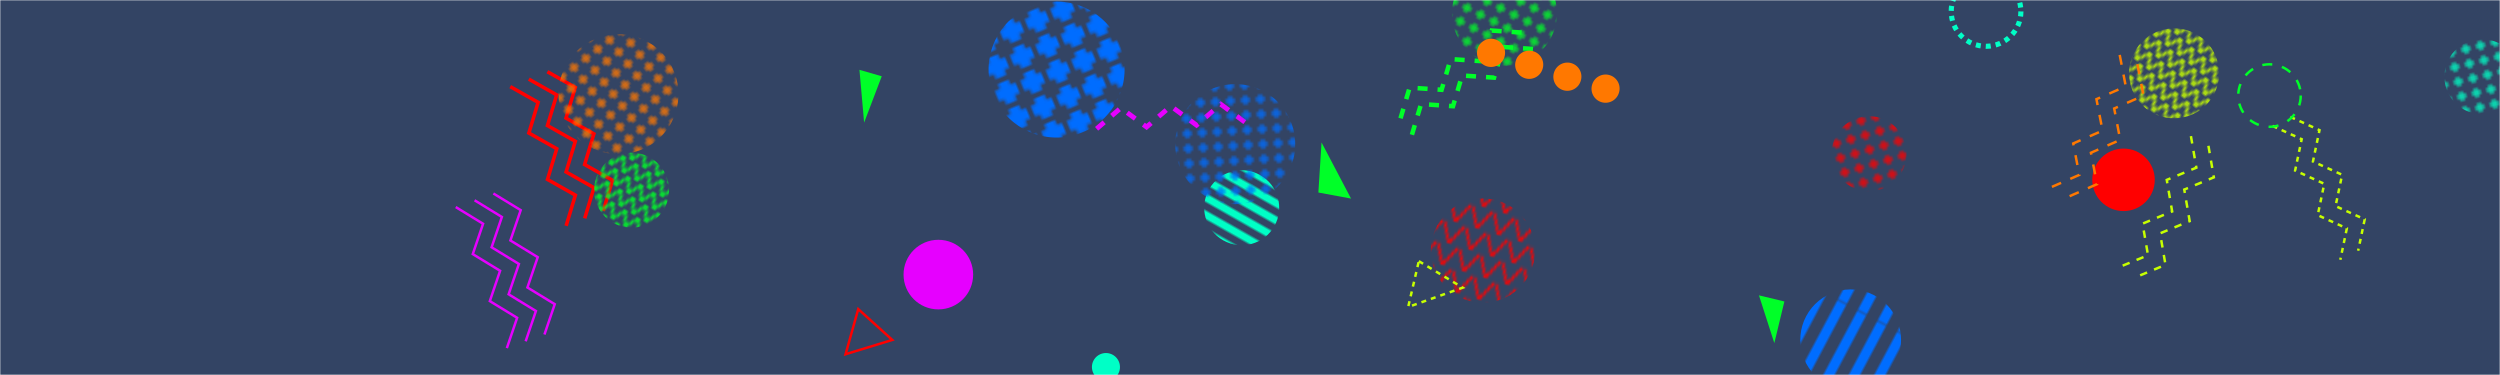 <svg xmlns="http://www.w3.org/2000/svg" version="1.1" xmlns:xlink="http://www.w3.org/1999/xlink" xmlns:svgjs="http://svgjs.com/svgjs" width="1000" height="150" preserveAspectRatio="none" viewBox="0 0 1000 150"><g mask="url(&quot;#SvgjsMask3778&quot;)" fill="none"><rect width="1000" height="150" x="0" y="0" fill="rgba(51, 68, 100, 1)"></rect><path d="M438.64 51.53L448.34 43.17 458.63 50.8 468.33 42.44 478.61 50.06 488.31 41.7 498.6 49.33" stroke="rgba(230, 0, 255, 1)" stroke-width="1.94" stroke-dasharray="4, 4"></path><path d="M861.45 154.17L873.93 157.05 873.86 169.86 886.34 172.74 886.26 185.55 898.74 188.43 898.67 201.24M855.18 159.13L867.66 162.01 867.58 174.82 880.06 177.7 879.99 190.51 892.46 193.39 892.39 206.2" stroke="rgba(0, 109, 255, 1)" stroke-width="2.65" stroke-dasharray="4, 4"></path><rect width="83.4" height="83.4" clip-path="url(&quot;#SvgjsClipPath3779&quot;)" x="551.48" y="58.54" fill="url(#SvgjsPattern3780)" transform="rotate(197.01, 593.18, 100.24)"></rect><path d="M343.78 27.93 L345.65 49.05L352.697 30.508z" fill="rgba(0, 255, 40, 1)"></path><path d="M445.22 141.99a5.6 5.6 0 1 0-5.68 9.66 5.6 5.6 0 1 0 5.68-9.66zM437.11 155.79a5.6 5.6 0 1 0-5.68 9.65 5.6 5.6 0 1 0 5.68-9.65zM429 169.58a5.6 5.6 0 1 0-5.68 9.65 5.6 5.6 0 1 0 5.68-9.65zM420.89 183.37a5.6 5.6 0 1 0-5.67 9.66 5.6 5.6 0 1 0 5.67-9.66z" fill="rgba(0, 255, 198, 1)"></path><path d="M218.95 28.68L230.1 34.98 226.4 47.24 237.55 53.54 233.85 65.81 245 72.11 241.3 84.37M211.53 31.66L222.68 37.96 218.98 50.22 230.13 56.52 226.43 68.79 237.58 75.09 233.88 87.35M204.1 34.64L215.25 40.94 211.55 53.2 222.7 59.5 219 71.77 230.15 78.07 226.45 90.33" stroke="rgba(255, 0, 0, 1)" stroke-width="1.43"></path><path d="M567.53 104.46 L585.07 115.07L563.271 122.794z" stroke="rgba(199, 255, 0, 1)" stroke-width="1" stroke-dasharray="2, 2"></path><path d="M703.58 118.14 L709.73 137.24L713.757 120.588z" fill="rgba(0, 255, 40, 1)"></path><rect width="60" height="60" clip-path="url(&quot;#SvgjsClipPath3781&quot;)" x="466.68" y="53.09" fill="url(#SvgjsPattern3782)" transform="rotate(209.68, 496.68, 83.09)"></rect><path d="M343.3 123.64 L356.91 135.97L338.227 141.683z" stroke="rgba(255, 0, 0, 1)" stroke-width="1"></path><circle r="13.938" cx="794.42" cy="4.58" stroke="rgba(0, 255, 198, 1)" stroke-width="2.05" stroke-dasharray="2, 2"></circle><path d="M560.21 47.33L563.85 35.05 576.63 35.91 580.27 23.64 593.05 24.5 596.69 12.22 609.47 13.08M564.77 53.9L568.42 41.62 581.2 42.48 584.84 30.2 597.62 31.06 601.26 18.79 614.04 19.65" stroke="rgba(0, 255, 40, 1)" stroke-width="1.81" stroke-dasharray="4, 4"></path><rect width="96" height="96" clip-path="url(&quot;#SvgjsClipPath3783&quot;)" x="199.4" y="-10.31" fill="url(#SvgjsPattern3784)" transform="rotate(142.43, 247.4, 37.69)"></rect><rect width="72" height="72" clip-path="url(&quot;#SvgjsClipPath3785&quot;)" x="833.64" y="-6.67" fill="url(#SvgjsPattern3786)" transform="rotate(218.53, 869.64, 29.33)"></rect><rect width="60" height="60" clip-path="url(&quot;#SvgjsClipPath3787&quot;)" x="222.64" y="46.07" fill="url(#SvgjsPattern3788)" transform="rotate(31.87, 252.64, 76.07)"></rect><circle r="13.92" cx="375.34" cy="109.84" fill="rgba(230, 0, 255, 1)"></circle><path d="M916.15 46.76L927.8 52.06 925.18 64.6 936.84 69.9 934.22 82.44 945.88 87.74 943.26 100.28M909.01 50.37L920.67 55.68 918.05 68.22 929.7 73.52 927.09 86.06 938.74 91.36 936.13 103.9" stroke="rgba(199, 255, 0, 1)" stroke-width="1" stroke-dasharray="2, 2"></path><rect width="60" height="60" clip-path="url(&quot;#SvgjsClipPath3789&quot;)" x="717.62" y="31.48" fill="url(#SvgjsPattern3790)" transform="rotate(163.86, 747.62, 61.48)"></rect><rect width="60" height="60" clip-path="url(&quot;#SvgjsClipPath3791&quot;)" x="962.77" y="0.66" fill="url(#SvgjsPattern3792)" transform="rotate(256.45, 992.77, 30.66)"></rect><rect width="108.8" height="108.8" clip-path="url(&quot;#SvgjsClipPath3793&quot;)" x="368.23" y="-26.58" fill="url(#SvgjsPattern3794)" transform="rotate(67.55, 422.63, 27.82)"></rect><rect width="80.6" height="80.6" clip-path="url(&quot;#SvgjsClipPath3795&quot;)" x="699.97" y="95.62" fill="url(#SvgjsPattern3796)" transform="rotate(117.96, 740.27, 135.92)"></rect><path d="M883.37 58.32L885.54 70.94 873.7 75.82 875.87 88.45 864.03 93.33 866.2 105.95 854.36 110.84M876.37 54.45L878.54 67.07 866.7 71.96 868.87 84.58 857.03 89.46 859.2 102.09 847.36 106.97" stroke="rgba(199, 255, 0, 1)" stroke-width="1" stroke-dasharray="3, 3"></path><circle r="12.5" cx="907.8" cy="38.22" stroke="rgba(0, 255, 40, 1)" stroke-width="1" stroke-dasharray="4, 4"></circle><rect width="84" height="84" clip-path="url(&quot;#SvgjsClipPath3797&quot;)" x="559.79" y="-36.67" fill="url(#SvgjsPattern3798)" transform="rotate(296.72, 601.79, 5.33)"></rect><circle r="12.5" cx="849.41" cy="71.93" fill="rgba(255, 0, 0, 1)"></circle><path d="M197.35 77.39L208.28 84.06 204.16 96.19 215.09 102.87 210.97 115 221.9 121.67 217.78 133.8M189.83 80.11L200.75 86.79 196.64 98.92 207.56 105.59 203.45 117.72 214.37 124.4 210.26 136.52M182.3 82.83L193.23 89.51 189.11 101.64 200.04 108.32 195.93 120.44 206.85 127.12 202.74 139.25" stroke="rgba(230, 0, 255, 1)" stroke-width="1"></path><rect width="96" height="96" clip-path="url(&quot;#SvgjsClipPath3799&quot;)" x="446.1" y="9.65" fill="url(#SvgjsPattern3800)" transform="rotate(176.54, 494.1, 57.65)"></rect><path d="M647.57 37.13a5.6 5.6 0 1 0-10.69-3.34 5.6 5.6 0 1 0 10.69 3.34zM632.3 32.35a5.6 5.6 0 1 0-10.69-3.34 5.6 5.6 0 1 0 10.69 3.34zM617.03 27.58a5.6 5.6 0 1 0-10.69-3.34 5.6 5.6 0 1 0 10.69 3.34zM601.76 22.81a5.6 5.6 0 1 0-10.69-3.34 5.6 5.6 0 1 0 10.69 3.34z" fill="rgba(255, 120, 0, 1)"></path><path d="M854.96 25.68L857.4 38.26 845.67 43.39 848.1 55.96 836.37 61.1 838.81 73.67 827.08 78.81M847.88 21.97L850.31 34.54 838.58 39.67 841.02 52.25 829.29 57.38 831.73 69.96 819.99 75.09" stroke="rgba(255, 120, 0, 1)" stroke-width="1" stroke-dasharray="4, 4"></path><path d="M527.35 77.01 L528.62 56.99L540.419 79.434z" fill="rgba(0, 255, 40, 1)"></path></g><defs><mask id="SvgjsMask3778"><rect width="1000" height="150" fill="#ffffff"></rect></mask><pattern x="0" y="0" width="8.34" height="8.34" patternUnits="userSpaceOnUse" id="SvgjsPattern3780"><path d="M0 8.34L4.17 0L8.34 8.34" stroke="rgba(255, 0, 0, 1)" fill="none"></path></pattern><clipPath id="SvgjsClipPath3779"><circle r="20.85" cx="593.18" cy="100.24"></circle></clipPath><pattern x="0" y="0" width="60" height="6" patternUnits="userSpaceOnUse" id="SvgjsPattern3782"><rect width="60" height="3" x="0" y="0" fill="rgba(0, 255, 198, 1)"></rect><rect width="60" height="3" x="0" y="3" fill="rgba(0, 0, 0, 0)"></rect></pattern><clipPath id="SvgjsClipPath3781"><circle r="15" cx="496.68" cy="83.09"></circle></clipPath><pattern x="0" y="0" width="6" height="6" patternUnits="userSpaceOnUse" id="SvgjsPattern3784"><path d="M3 1L3 5M1 3L5 3" stroke="rgba(255, 120, 0, 1)" fill="none" stroke-width="1"></path></pattern><clipPath id="SvgjsClipPath3783"><circle r="24" cx="247.4" cy="37.69"></circle></clipPath><pattern x="0" y="0" width="6" height="6" patternUnits="userSpaceOnUse" id="SvgjsPattern3786"><path d="M0 6L3 0L6 6" stroke="rgba(199, 255, 0, 1)" fill="none"></path></pattern><clipPath id="SvgjsClipPath3785"><circle r="18" cx="869.64" cy="29.33"></circle></clipPath><pattern x="0" y="0" width="6" height="6" patternUnits="userSpaceOnUse" id="SvgjsPattern3788"><path d="M0 6L3 0L6 6" stroke="rgba(0, 255, 40, 1)" fill="none"></path></pattern><clipPath id="SvgjsClipPath3787"><circle r="15" cx="252.64" cy="76.07"></circle></clipPath><pattern x="0" y="0" width="6" height="6" patternUnits="userSpaceOnUse" id="SvgjsPattern3790"><path d="M3 1L3 5M1 3L5 3" stroke="rgba(255, 0, 0, 1)" fill="none" stroke-width="1"></path></pattern><clipPath id="SvgjsClipPath3789"><circle r="15" cx="747.62" cy="61.48"></circle></clipPath><pattern x="0" y="0" width="6" height="6" patternUnits="userSpaceOnUse" id="SvgjsPattern3792"><path d="M3 1L3 5M1 3L5 3" stroke="rgba(0, 255, 198, 1)" fill="none" stroke-width="1"></path></pattern><clipPath id="SvgjsClipPath3791"><circle r="15" cx="992.77" cy="30.66"></circle></clipPath><pattern x="0" y="0" width="10.88" height="10.88" patternUnits="userSpaceOnUse" id="SvgjsPattern3794"><path d="M5.44 1L5.44 9.88M1 5.44L9.88 5.44" stroke="rgba(0, 109, 255, 1)" fill="none" stroke-width="4.42"></path></pattern><clipPath id="SvgjsClipPath3793"><circle r="27.2" cx="422.63" cy="27.82"></circle></clipPath><pattern x="0" y="0" width="80.6" height="8.06" patternUnits="userSpaceOnUse" id="SvgjsPattern3796"><rect width="80.6" height="4.03" x="0" y="0" fill="rgba(0, 109, 255, 1)"></rect><rect width="80.6" height="4.03" x="0" y="4.03" fill="rgba(0, 0, 0, 0)"></rect></pattern><clipPath id="SvgjsClipPath3795"><circle r="20.15" cx="740.27" cy="135.92"></circle></clipPath><pattern x="0" y="0" width="6" height="6" patternUnits="userSpaceOnUse" id="SvgjsPattern3798"><path d="M3 1L3 5M1 3L5 3" stroke="rgba(0, 255, 40, 1)" fill="none" stroke-width="1"></path></pattern><clipPath id="SvgjsClipPath3797"><circle r="21" cx="601.79" cy="5.33"></circle></clipPath><pattern x="0" y="0" width="6" height="6" patternUnits="userSpaceOnUse" id="SvgjsPattern3800"><path d="M3 1L3 5M1 3L5 3" stroke="rgba(0, 109, 255, 1)" fill="none" stroke-width="1"></path></pattern><clipPath id="SvgjsClipPath3799"><circle r="24" cx="494.1" cy="57.65"></circle></clipPath></defs></svg>